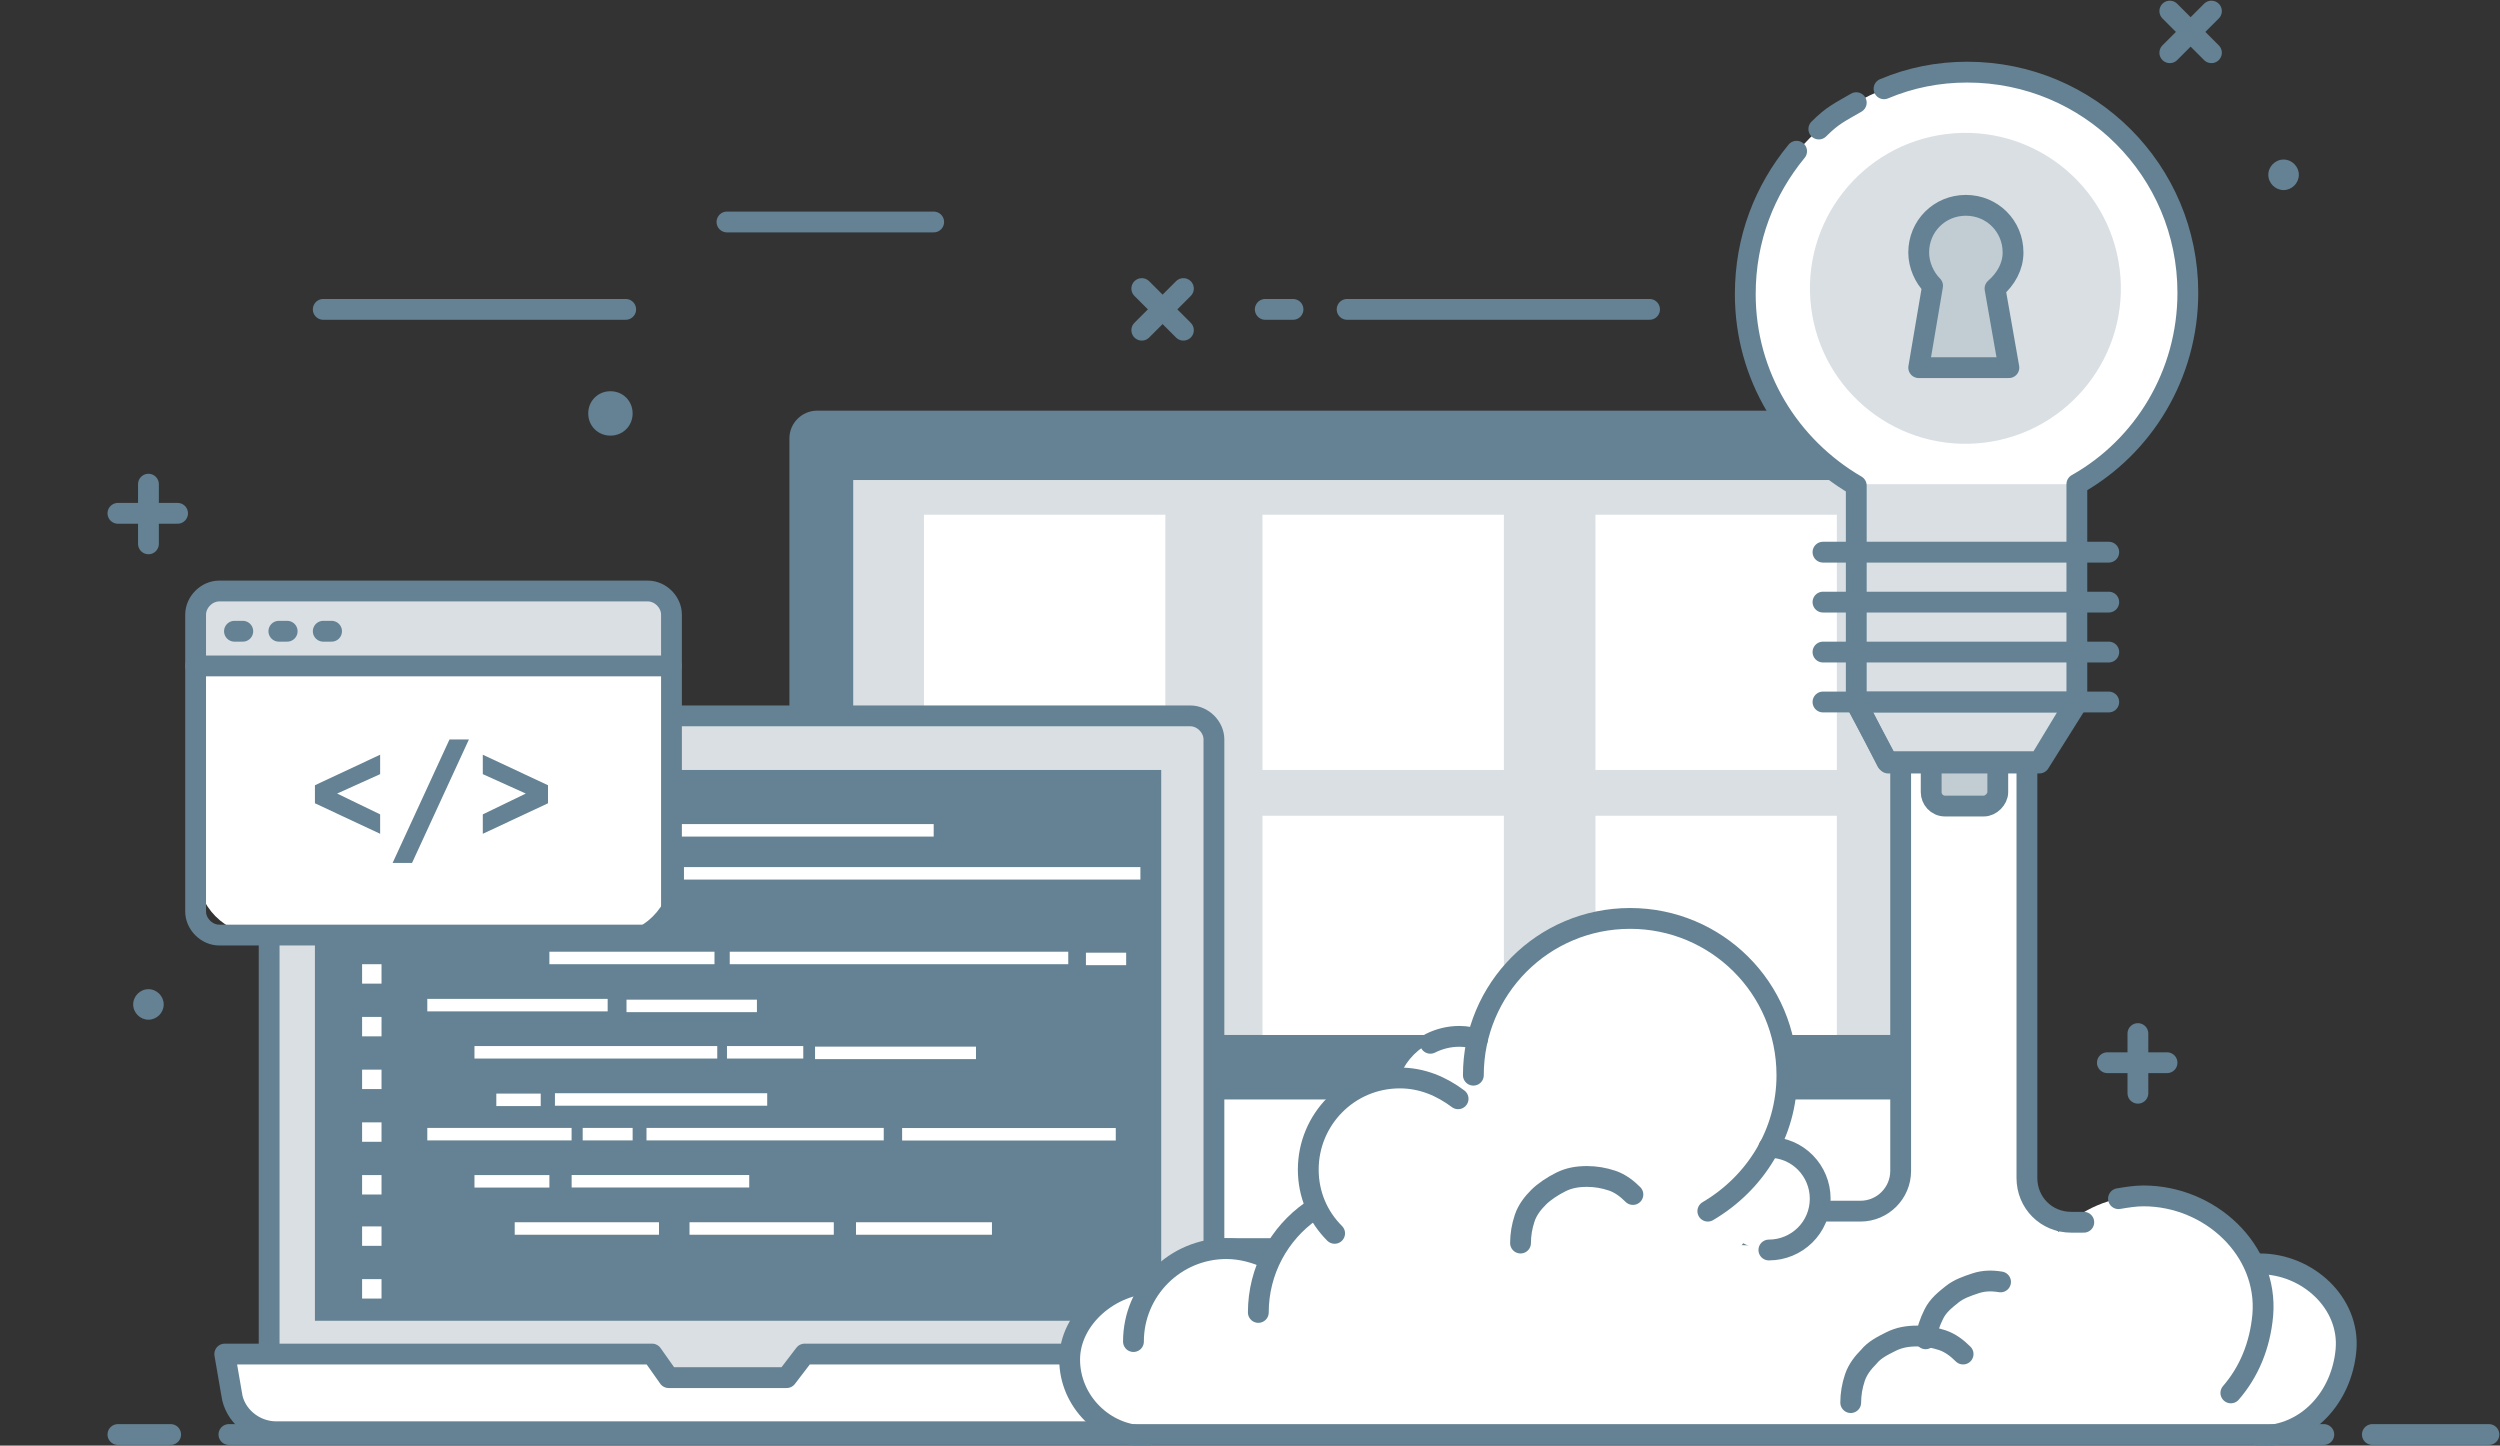<?xml version="1.0" encoding="utf-8"?>
<!-- Generator: Adobe Illustrator 23.0.6, SVG Export Plug-In . SVG Version: 6.00 Build 0)  -->
<svg id='Layer_1' style='enable-background:new 0 0 180.2 104.2;' version='1.1' viewBox='0 0 180.2 104.2'
     x='0px'
     xml:space='preserve' xmlns='http://www.w3.org/2000/svg' y='0px'>
<rect x="0" y="0" width="180.2" height="104.2" fill="#333333" stroke="none"/>
<style type='text/css'>
	.st0 {
    fill: none;
    stroke: #648293;
    stroke-width: 1.5;
    stroke-linecap: round;
    stroke-linejoin: round;
    stroke-miterlimit: 10;
  }

  .st1 {
    fill: #648293;
  }

  .st2 {
    fill: #D9DFE3;
  }

  .st3 {
    fill: #C1CCD3;
  }

  .st4 {
    fill: #FFFFFF;
    stroke: #648293;
    stroke-width: 1.5;
    stroke-linecap: round;
    stroke-linejoin: round;
    stroke-miterlimit: 10;
  }

  .st5 {
    fill: #FFFFFF;
  }

  .st6 {
    display: none;
  }

  .st7 {
    display: inline;
    fill: #FFFFFF;
  }

  .st8 {
    display: inline;
    fill: #C1CCD3;
  }

  .st9 {
    display: inline;
    fill: #D9DFE3;
  }

  .st10 {
    display: inline;
    fill: none;
    stroke: #648293;
    stroke-width: 1.5;
    stroke-linecap: round;
    stroke-linejoin: round;
    stroke-miterlimit: 10;
  }

  .st11 {
    display: inline;
    fill: none;
    stroke: #0686D8;
    stroke-width: 1.5;
    stroke-linecap: round;
    stroke-linejoin: round;
    stroke-miterlimit: 10;
  }

  .st12 {
    fill: #D2E9F7;
  }

  .st13 {
    fill: none;
    stroke: #0686D8;
    stroke-width: 1.5;
    stroke-linecap: round;
    stroke-linejoin: round;
    stroke-miterlimit: 10;
  }
</style>
  <g id='XMLID_406_'>
	<g id='XMLID_85_'>
		<line class='st0' id='XMLID_87_' x1='8.5' x2='12.8' y1='37' y2='37'/>
    <line class='st0' id='XMLID_86_' x1='10.7' x2='10.7' y1='39.2' y2='34.9'/>
	</g>
    <g id='XMLID_111_'>
		<line class='st0' id='XMLID_149_' x1='151.9' x2='156.2' y1='76.6' y2='76.6'/>
      <line class='st0' id='XMLID_134_' x1='154.1' x2='154.1' y1='78.8' y2='74.5'/>
	</g>
    <g id='XMLID_79_'>
		<line class='st0' id='XMLID_81_' x1='82.3' x2='85.3' y1='23.8' y2='20.8'/>
      <line class='st0' id='XMLID_80_' x1='85.3' x2='82.3' y1='23.8' y2='20.8'/>
	</g>
    <g id='XMLID_105_'>
		<line class='st0' id='XMLID_107_' x1='156.4' x2='159.4' y1='3.8' y2='0.8'/>
      <line class='st0' id='XMLID_106_' x1='159.4' x2='156.4' y1='3.8' y2='0.8'/>
	</g>
    <line class='st0' id='XMLID_74_' x1='97.1' x2='118.9' y1='22.3' y2='22.3'/>
    <line class='st0' id='XMLID_155_' x1='23.3' x2='45.1' y1='22.3' y2='22.3'/>
    <line class='st0' id='XMLID_100_' x1='52.4' x2='67.3' y1='16' y2='16'/>
    <line class='st0' id='XMLID_99_' x1='93.2' x2='91.2' y1='22.3' y2='22.3'/>
    <path class='st1' d='M165.7,12.6c0,0.6-0.5,1.1-1.1,1.1c-0.6,0-1.1-0.5-1.1-1.1c0-0.6,0.5-1.1,1.1-1.1
		C165.2,11.5,165.7,12,165.7,12.6z' id='XMLID_65_'/>
    <path class='st1' d='M45.6,29.8c0,0.9-0.7,1.6-1.6,1.6c-0.9,0-1.6-0.7-1.6-1.6c0-0.9,0.7-1.6,1.6-1.6
		C44.9,28.2,45.6,28.9,45.6,29.8z' id='XMLID_150_'/>
    <path class='st1' d='M11.8,72.4c0,0.6-0.5,1.1-1.1,1.1c-0.6,0-1.1-0.5-1.1-1.1s0.5-1.1,1.1-1.1
		C11.3,71.3,11.8,71.8,11.8,72.4z' id='XMLID_108_'/>
    <g id='XMLID_98_'>
		<g id='XMLID_264_'>
			<path class='st1' d='M142.1,80.3H56.9V31.6c0-1.1,0.9-2,2-2h81.3c1.1,0,2,0.9,2,2V80.3z' id='XMLID_472_'/>
      <rect class='st2' height='40' id='XMLID_467_' width='76.1' x='61.5' y='34.6'/>
      <rect class='st2' height='15.2' id='XMLID_466_' width='25.7' x='86.7' y='88'/>
      <rect class='st3' height='7.6' id='XMLID_465_' width='25.7' x='86.7' y='88'/>
      <polyline class='st0' id='XMLID_461_' points='86.7,102.6 86.7,88 112.3,88 112.3,102.6 			'/>
      <path class='st4' d='M142.1,78.5H56.9v5.9c0,3.1,2.5,5.6,5.6,5.6h74c3.1,0,5.6-2.5,5.6-5.6V78.5z' id='XMLID_463_'/>
      <rect class='st5' height='15.8' id='XMLID_474_' width='17.4' x='91' y='58.8'/>
      <rect class='st5' height='15.8' id='XMLID_475_' width='17.4' x='115' y='58.8'/>
      <rect class='st5' height='18.4' id='XMLID_3_' width='17.4' x='91' y='37.1'/>
      <rect class='st5' height='18.4' id='XMLID_1_' width='17.4' x='115' y='37.1'/>
      <rect class='st5' height='18.4' id='XMLID_4_' width='17.4' x='66.6' y='37.1'/>
		</g>
      <g id='XMLID_63_'>
			<path class='st2' d='M86.5,100.5h-66c-0.5,0-1-0.4-1-1V52.6c0-0.5,0.5-1,1-1h66c0.5,0,1,0.5,1,1v46.9
				C87.5,100.1,87,100.5,86.5,100.5z' id='XMLID_70_'/>
        <path class='st0' d='M21.1,100.5c-0.9,0-1.7-0.8-1.7-1.7V67.4' id='XMLID_147_'/>
        <path class='st0' d='M48.4,51.6h37.4c0.9,0,1.7,0.8,1.7,1.7v44.4' id='XMLID_145_'/>
        <rect class='st1' height='39.7' id='XMLID_69_' width='61' x='22.7' y='55.5'/>
        <path class='st5' d='M86.3,103.2H19.9c-1.6,0-3-1.2-3.2-2.7l-0.5-2.9H47l1.2,1.7h8.5l1.3-1.7h32.4l-0.4,2.5
				C89.6,101.9,88.1,103.2,86.3,103.2z' id='XMLID_332_'/>
        <path class='st0' d='M86.3,103.2H19.9c-1.6,0-3-1.2-3.2-2.7l-0.5-2.9H47l1.2,1.7h8.5l1.3-1.7h32.4l-0.4,2.5
				C89.6,101.9,88.1,103.2,86.3,103.2z' id='XMLID_78_'/>
        <g id='XMLID_64_'>
				<rect class='st5' height='0.9' id='XMLID_597_' width='6.8' x='30.8' y='59.4'/>
          <rect class='st5' height='0.9' id='XMLID_596_' width='4.7' x='34.2' y='62.5'/>
          <rect class='st5' height='0.9' id='XMLID_595_' width='32.9' x='49.3' y='62.5'/>

          <rect class='st5' height='0.9' id='XMLID_594_'
                transform='matrix(-1 -1.224647e-16 1.224647e-16 -1 89.579 125.853)'
                width='5.3' x='42.1' y='62.5'/>
          <rect class='st5' height='0.9' id='XMLID_593_' width='9.4' x='35.8' y='65'/>
          <rect class='st5' height='0.9' id='XMLID_592_' width='11.9' x='39.6' y='68.6'/>
          <rect class='st5' height='0.9' id='XMLID_591_' width='13' x='30.8' y='72'/>

          <rect class='st5' height='0.9' id='XMLID_590_'
                transform='matrix(-1 -1.224647e-16 1.224647e-16 -1 99.759 144.955)'
                width='9.4' x='45.2' y='72'/>
          <rect class='st5' height='0.9' id='XMLID_589_' width='17.5' x='34.2' y='75.4'/>

          <rect class='st5' height='0.9' id='XMLID_588_'
                transform='matrix(-1 -1.224647e-16 1.224647e-16 -1 129.149 151.741)'
                width='11.6' x='58.8' y='75.4'/>
          <rect class='st5' height='0.9' id='XMLID_587_' width='5.5' x='52.4' y='75.4'/>
          <rect class='st5' height='0.9' id='XMLID_586_' width='15.3' x='40' y='78.8'/>

          <rect class='st5' height='0.9' id='XMLID_585_'
                transform='matrix(-1 -1.224647e-16 1.224647e-16 -1 74.775 158.526)'
                width='3.2' x='35.8' y='78.8'/>
          <rect class='st5' height='0.9' id='XMLID_68_' width='10.4' x='30.8' y='81.3'/>
          <rect class='st5' height='0.9' id='XMLID_582_' width='3.6' x='42' y='81.3'/>
          <rect class='st5' height='0.9' id='XMLID_581_' width='17.1' x='46.6' y='81.3'/>

          <rect class='st5' height='0.9' id='XMLID_580_'
                transform='matrix(-1 -1.224647e-16 1.224647e-16 -1 145.425 163.509)'
                width='15.4' x='65' y='81.3'/>
          <rect class='st5' height='0.9' id='XMLID_579_' width='5.4' x='34.2' y='84.7'/>

          <rect class='st5' height='0.9' id='XMLID_578_'
                transform='matrix(-1 -1.224647e-16 1.224647e-16 -1 95.204 170.295)'
                width='12.8' x='41.2' y='84.7'/>
          <rect class='st5' height='0.9' id='XMLID_577_' width='10.4' x='37.1' y='88.1'/>
          <rect class='st5' height='0.9' id='XMLID_576_' width='10.4' x='49.7' y='88.1'/>
          <rect class='st5' height='0.9' id='XMLID_575_' width='9.8' x='61.7' y='88.1'/>

          <rect class='st5' height='0.9' id='XMLID_351_'
                transform='matrix(-1 -1.224647e-16 1.224647e-16 -1 159.474 138.17)'
                width='2.9' x='78.3' y='68.6'/>
          <rect class='st5' height='0.9' id='XMLID_67_' width='24.4' x='52.6' y='68.6'/>
          <rect class='st5' height='0.9' id='XMLID_328_' width='27.7' x='39.6' y='59.4'/>
          <rect class='st5' height='1.4' id='XMLID_326_' width='1.4' x='26.1' y='58.1'/>
          <rect class='st5' height='1.4' id='XMLID_294_' width='1.4' x='26.1' y='61.9'/>
          <rect class='st5' height='1.4' id='XMLID_291_' width='1.4' x='26.1' y='65.7'/>
          <rect class='st5' height='1.4' id='XMLID_182_' width='1.4' x='26.1' y='69.5'/>
          <rect class='st5' height='1.4' id='XMLID_181_' width='1.4' x='26.1' y='73.3'/>
          <rect class='st5' height='1.4' id='XMLID_178_' width='1.4' x='26.1' y='77.1'/>
          <rect class='st5' height='1.4' id='XMLID_177_' width='1.4' x='26.1' y='80.9'/>
          <rect class='st5' height='1.4' id='XMLID_66_' width='1.4' x='26.1' y='84.7'/>
          <rect class='st5' height='1.4' id='XMLID_71_' width='1.4' x='26.1' y='88.4'/>
          <rect class='st5' height='1.4' id='XMLID_72_' width='1.4' x='26.1' y='92.2'/>
			</g>
        <path class='st5' d='M43.8,67.4h-25c-2.6,0-4.6-2.1-4.6-4.6V47.2c0-2.6,2.1-4.6,4.6-4.6h25
				c2.6,0,4.6,2.1,4.6,4.6v15.6C48.4,65.4,46.3,67.4,43.8,67.4z' id='XMLID_1454_'/>
        <path class='st2' d='M14.1,47.9v-3.6c0-0.9,0.8-1.7,1.7-1.7h30.9c0.9,0,1.7,0.8,1.7,1.7v3.6H14.1z'
              id='XMLID_1453_'/>
        <path class='st0' d='M19.4,42.6h27.3c0.9,0,1.7,0.8,1.7,1.7v21.4c0,0.9-0.8,1.7-1.7,1.7H15.8
				c-0.9,0-1.7-0.8-1.7-1.7V44.3c0-0.9,0.8-1.7,1.7-1.7H19.4h1' id='XMLID_1452_'/>
        <line class='st0' id='XMLID_879_' x1='14.1' x2='48.4' y1='48' y2='48'/>
        <line class='st0' id='XMLID_876_' x1='16.9' x2='17.5' y1='45.5' y2='45.5'/>
        <line class='st0' id='XMLID_873_' x1='20.1' x2='20.7' y1='45.5' y2='45.5'/>
        <line class='st0' id='XMLID_872_' x1='23.3' x2='23.9' y1='45.5' y2='45.5'/>
		</g>
      <g class='st6' id='XMLID_84_'>
			<path class='st7' d='M140.4,103.1h2.9c0.2,0,0.4-0.2,0.4-0.4V61.5c0-0.1,0-0.1,0-0.2l-1.4-3.1
				c-0.1-0.3-0.6-0.3-0.7,0l-1.4,3.1c0,0.1,0,0.1,0,0.2v41.3C140.1,103,140.2,103.1,140.4,103.1z' id='XMLID_95_'/>
        <rect class='st8' height='36.4' id='XMLID_270_' width='3.6' x='140.1' y='62.8'/>
        <rect class='st9' height='36.4' id='XMLID_97_' width='1.8' x='140' y='62.8'/>
        <path class='st10' d='M140.1,103.1h3.6V61.4l-1.6-3.5c-0.1-0.2-0.3-0.2-0.4,0l-1.6,3.5V103.1z' id='XMLID_93_'/>
        <line class='st10' id='XMLID_92_' x1='143.8' x2='140.1' y1='62.8' y2='62.8'/>
        <line class='st11' id='XMLID_91_' x1='144' x2='139.8' y1='99.2' y2='99.2'/>
		</g>
      <g class='st6' id='XMLID_112_'>
			<path class='st8' d='M147,60.3c0-1.8,2-3.2,2.7-4.3c1.2-2.2,1.2-5.9,1.2-5.9c3.3,0.6,3.9,7.4,3.9,10.2
				c0,2.7-1.7,5-3.9,5C148.7,65.3,147,63.1,147,60.3z' id='XMLID_83_'/>
        <path class='st7' d='M150.9,72.4L150.9,72.4c1.7,0,3.1,1.7,2.9,3.6l-1.4,22.3c-0.1,1.8-0.6,3.5-1.4,5l-0.1,0.2
				l0,0c-0.9-1.6-1.5-3.5-1.6-5.4l-1.3-22C147.8,74.1,149.1,72.4,150.9,72.4z' id='XMLID_77_'/>
        <path class='st10' d='M147,60.3c0-1.8,2-3.2,2.7-4.3c1.2-2.2,1.2-5.9,1.2-5.9c3.3,0.6,3.9,7.4,3.9,10.2
				c0,2.7-1.7,5-3.9,5C148.7,65.3,147,63.1,147,60.3z' id='XMLID_116_'/>
        <path class='st10' d='M150.9,72.4L150.9,72.4c1.7,0,3.1,1.7,2.9,3.6l-1.4,22.3c-0.1,1.5-1.1,4.1-1.4,4.9
				c0,0.1-0.2,0.1-0.2,0c-0.9-1.6-1.4-3.3-1.5-5.2l-1.3-22C147.8,74.1,149.1,72.4,150.9,72.4z' id='XMLID_114_'/>

        <rect class='st8' height='12' id='XMLID_626_'
              transform='matrix(-1 -1.224647e-16 1.224647e-16 -1 301.731 139.88)'
              width='5.9' x='147.9' y='64'/>

        <rect class='st9' height='12' id='XMLID_113_'
              transform='matrix(-1 -3.361910e-05 3.361910e-05 -1 298.754 139.885)'
              width='3' x='147.9' y='64'/>

        <rect class='st10' height='12' id='XMLID_89_'
              transform='matrix(-1 -1.224647e-16 1.224647e-16 -1 301.731 139.88)'
              width='5.9' x='147.9' y='64'/>
		</g>
      <g class='st6' id='XMLID_135_'>
			<path class='st8' d='M166.7,101.8v-8.4c0-0.8-0.6-1.4-1.4-1.4h-48c-0.8,0-1.4,0.6-1.4,1.4v8.4
				c0,0.8,0.6,1.4,1.4,1.4h48C166,103.2,166.7,102.6,166.7,101.8z' id='XMLID_154_'/>
        <path class='st9' d='M115.9,93.5v3.6h50.8v-3.6c0-0.8-0.6-1.4-1.4-1.4h-48C116.5,92.1,115.9,92.7,115.9,93.5z'
              id='XMLID_151_'/>
        <path class='st10' d='M166.7,101.8v-8.4c0-0.8-0.6-1.4-1.4-1.4h-48c-0.8,0-1.4,0.6-1.4,1.4v8.4
				c0,0.8,0.6,1.4,1.4,1.4h48C166,103.2,166.7,102.6,166.7,101.8z' id='XMLID_146_'/>
        <line class='st10' id='XMLID_144_' x1='121.6' x2='121.6' y1='92.1' y2='98.9'/>
        <line class='st10' id='XMLID_143_' x1='126.4' x2='126.4' y1='92.1' y2='95.5'/>
        <line class='st10' id='XMLID_142_' x1='131.2' x2='131.2' y1='92.1' y2='95.5'/>
        <line class='st10' id='XMLID_141_' x1='136' x2='136' y1='92.1' y2='95.5'/>
        <line class='st10' id='XMLID_140_' x1='140.8' x2='140.8' y1='92.1' y2='98.9'/>
        <line class='st10' id='XMLID_139_' x1='145.6' x2='145.6' y1='92.1' y2='95.5'/>
        <line class='st10' id='XMLID_138_' x1='150.4' x2='150.4' y1='92.1' y2='95.5'/>
        <line class='st10' id='XMLID_137_' x1='155.2' x2='155.2' y1='92.1' y2='95.5'/>
        <line class='st10' id='XMLID_136_' x1='160' x2='160' y1='92.1' y2='98.9'/>
		</g>
	</g>
</g>
  <g id='XMLID_10_'>
	<g id='XMLID_118_'>
		<g id='XMLID_25_'>
			<path class='st1' d='M22.7,57.9v-1.3l4.7-2.2v1.4l-3.1,1.4l3.1,1.5v1.4L22.7,57.9z' id='XMLID_30_'/>
      <path class='st1' d='M32.4,53.3h1.4l-4.1,8.9h-1.4L32.4,53.3z' id='XMLID_28_'/>
      <path class='st1' d='M39.5,56.6v1.3l-4.7,2.2v-1.4l3.1-1.5l-3.1-1.4v-1.4L39.5,56.6z' id='XMLID_26_'/>
		</g>
	</g>
</g>
  <g id='XMLID_44_'>
	<rect class='st12' height='14.5' id='XMLID_723_' width='11.2' x='98.5' y='83.3'/>
</g>
  <path class='st5' d='M161.7,103.5h-78c-4.7,0,1.9-2.3,1.9-6.4l0,0c0-4.1,7.3-8.4,12-8.4l55.8,2.1
	c4.7,0,2.4-2.3,2.4,1.8l5.6,3.5C161.5,100.1,163.8,103.5,161.7,103.5z' id='XMLID_162_'/>
  <ellipse class='st5' cx='117.4' cy='77.5' id='XMLID_161_'
           rx='11.3' ry='11.3' transform='matrix(0.697 -0.717 0.717 0.697 -19.966 107.657)'/>
  <path class='st5' d='M109.6,79.2c0,2.5-2,4.5-4.5,4.5c-2.5,0-4.5-2-4.5-4.5c0-2.5,2-4.5,4.5-4.5
	C107.6,74.7,109.6,76.7,109.6,79.2z' id='XMLID_158_'/>
  <path class='st5' d='M107.4,84.2c0,3.6-2.9,6.6-6.6,6.6c-3.6,0-6.6-2.9-6.6-6.6s2.9-6.6,6.6-6.6
	C104.5,77.7,107.4,80.6,107.4,84.2z' id='XMLID_157_'/>
  <path class='st5' d='M95.2,96.7c0,3.7-3,6.7-6.7,6.7c-3.7,0-6.7-3-6.7-6.7c0-3.7,3-6.7,6.7-6.7
	C92.1,90,95.2,93,95.2,96.7z' id='XMLID_416_'/>
  <path class='st5' d='M88.1,98c0,3-2.5,5.5-5.5,5.5c-3,0-5.5-2.5-5.5-5.5c0-3,2.5-5.5,5.5-5.5
	C85.7,92.5,88.1,95,88.1,98z' id='XMLID_417_'/>
  <path class='st5' d='M108.4,94.6c0,4.9-4,8.9-8.9,8.9c-4.9,0-8.9-4-8.9-8.9c0-4.9,4-8.9,8.9-8.9
	C104.4,85.7,108.4,89.7,108.4,94.6z' id='XMLID_156_'/>
  <path class='st0' d='M90.7,94.6c0-3,1.5-5.7,3.8-7.3' id='XMLID_419_'/>
  <path class='st5' d='M131.2,86.4c0,2.1-1.7,3.7-3.7,3.7c-2.1,0-3.7-1.7-3.7-3.7c0-2.1,1.7-3.7,3.7-3.7
	C129.5,82.7,131.2,84.4,131.2,86.4z' id='XMLID_38_'/>
  <path class='st5' d='M126.7,87.3c-0.6,3.6-5.6,6.6-12.5,6.6c-6.9,0-12.5-2.9-12.5-6.6c0-3.6,5.6-6.6,12.5-6.6
	C121.1,80.8,127.4,83.7,126.7,87.3z' id='XMLID_36_'/>
  <path class='st5' d='M163.1,94.8c-0.4,4.8-3.9,8.6-8.6,8.6c-4.8,0-8.6-3.9-8.6-8.6s3.9-8.6,8.6-8.6
	C159.2,86.2,163.5,90.1,163.1,94.8z' id='XMLID_418_'/>
  <path class='st5' d='M169.1,97.3c-0.3,3.4-2.8,6.2-6.2,6.2c-3.4,0-6.2-2.8-6.2-6.2c0-3.4,2.8-6.2,6.2-6.2
	C166.3,91.1,169.4,93.9,169.1,97.3z' id='XMLID_421_'/>
  <path class='st5' d='M141.5,91.3c0,2.2-3.1,4.1-7,4.1c-3.9,0-7-1.8-7-4.1s3.1-4.1,7-4.1
	C138.3,87.2,141.5,89,141.5,91.3z' id='XMLID_23_'/>
  <path class='st0' d='M106.2,77.5c0-6.2,5-11.3,11.3-11.3c6.2,0,11.3,5,11.3,11.3c0,4.2-2.3,7.8-5.7,9.8'
        id='XMLID_21_'/>
  <path class='st0' d='M103.1,75.2c0.6-0.3,1.3-0.5,2.1-0.5c0.5,0,0.9,0.1,1.3,0.2' id='XMLID_20_'/>
  <path class='st0' d='M127.5,82.7c2.1,0,3.7,1.7,3.7,3.7c0,2.1-1.7,3.7-3.7,3.7' id='XMLID_109_'/>
  <path class='st5' d='M156.9,95.1h-27.6l8-8.6V54.5h8.5l-0.4,29.2c0,1.8,0.8,3.4,2.2,4.5L156.9,95.1z' id='XMLID_19_'/>
  <path class='st0' d='M146.1,54.5v30.4c0,1.8,1.4,3.2,3.2,3.2h0.9' id='XMLID_514_'/>
  <path class='st0' d='M131.2,87.3h2.9c1.6,0,2.9-1.3,2.9-2.9V54.5' id='XMLID_512_'/>
  <path class='st0' d='M133.4,101.1c0-0.6,0.1-1.2,0.3-1.8c0.2-0.6,0.6-1.1,1-1.5c0.4-0.5,1-0.8,1.6-1.1
	c0.6-0.3,1.2-0.4,1.9-0.4c0.6,0,1.2,0.1,1.8,0.3c0.6,0.2,1.1,0.6,1.5,1' id='XMLID_104_'/>
  <path class='st0' d='M109.6,89.6c0-0.6,0.1-1.2,0.3-1.8c0.2-0.6,0.6-1.1,1-1.5c0.4-0.4,1-0.8,1.6-1.1
	c0.6-0.3,1.2-0.4,1.9-0.4c0.6,0,1.2,0.1,1.8,0.3c0.6,0.2,1.1,0.6,1.5,1' id='XMLID_103_'/>
  <path class='st0' d='M138.8,96.5c0.1-0.6,0.3-1.2,0.6-1.8c0.3-0.6,0.8-1,1.3-1.4s1.1-0.6,1.7-0.8
	c0.6-0.2,1.2-0.2,1.8-0.1' id='XMLID_101_'/>
  <path class='st0' d='M96.2,88.9c-1.2-1.2-1.9-2.8-1.9-4.6c0-3.6,2.9-6.6,6.6-6.6c1.6,0,3,0.6,4.2,1.5' id='XMLID_96_'/>
  <path class='st0' d='M81.7,96.7c0-3.7,3-6.7,6.7-6.7c1.1,0,2.1,0.3,3,0.7' id='XMLID_14_'/>
  <path class='st0' d='M82.6,103.5c-3,0-5.5-2.5-5.5-5.5c0-3,3-5.5,6-5.5' id='XMLID_420_'/>
  <path class='st0' d='M152.7,86.4c0.6-0.1,1.2-0.2,1.8-0.2c4.8,0,9,3.9,8.6,8.6c-0.2,2.2-1,4.1-2.3,5.6'
        id='XMLID_423_'/>
  <path class='st0' d='M162.9,91.1c3.4,0,6.5,2.8,6.2,6.2c-0.3,3.4-2.8,6.2-6.2,6.2' id='XMLID_13_'/>
  <g id='XMLID_166_'>
	<path class='st3' d='M143,58.1h-2.8c-0.6,0-1-0.5-1-1v-5.3c0-0.5,0.4-1,1-1h2.8c0.6,0,1,0.5,1,1v5.3
		C144,57.6,143.5,58.1,143,58.1z' id='XMLID_192_'/>
    <path class='st0' d='M143,58.1h-2.8c-0.6,0-1-0.5-1-1v-5.3c0-0.5,0.4-1,1-1h2.8c0.6,0,1,0.5,1,1v5.3
		C144,57.6,143.5,58.1,143,58.1z' id='XMLID_190_'/>
    <path class='st5' d='M157.6,21.2c0-8.8-7.1-15.9-15.9-15.9c-8.8,0-15.9,7.1-15.9,15.9c0,5.9,3.2,11,8,13.8v15.7
		l2.3,4.3H147l2.7-4.3V34.9C154.4,32.2,157.6,27.1,157.6,21.2z' id='XMLID_183_'/>
    <polygon class='st2' id='XMLID_12_' points='133.8,34.9 133.8,50.6 136,54.9 147,54.9 149.6,50.6 149.6,34.9 	'/>
    <polygon class='st0' id='XMLID_11_' points='149.6,50.6 147,54.9 136,54.9 133.8,50.6 	'/>
    <path class='st0' d='M129.5,10.9c-2.3,2.8-3.7,6.3-3.7,10.3c0,5.9,3.2,11,8,13.8v15.7l2.3,4.3H147l2.7-4.3V34.9
		c4.8-2.7,8-7.9,8-13.8c0-8.8-7.1-15.9-15.9-15.9c-2.1,0-4.1,0.4-6,1.2' id='XMLID_180_'/>
    <path class='st0' d='M133.8,7.4c-1.2,0.7-1.7,0.9-2.7,1.9' id='XMLID_179_'/>
    <line class='st0' id='XMLID_566_' x1='131.4' x2='152' y1='39.8' y2='39.8'/>
    <line class='st0' id='XMLID_9_' x1='131.4' x2='152' y1='43.4' y2='43.4'/>
    <line class='st0' id='XMLID_6_' x1='131.4' x2='152' y1='47' y2='47'/>
    <line class='st0' id='XMLID_176_' x1='131.4' x2='152' y1='50.6' y2='50.6'/>

    <ellipse class='st2' cx='141.6' cy='20.7' id='XMLID_175_'
             rx='11.2' ry='11.2' transform='matrix(0.993 -0.122 0.122 0.993 -1.468 17.503)'/>
    <path class='st3' d='M145.1,18.2c0-1.9-1.5-3.4-3.4-3.4c-1.9,0-3.4,1.5-3.4,3.4c0,0.9,0.4,1.8,1,2.4l-1,5.9h6.5
		l-1-5.7C144.6,20.1,145.1,19.2,145.1,18.2z' id='XMLID_5_'/>
    <path class='st0' d='M145.1,18.2c0-1.9-1.5-3.4-3.4-3.4c-1.9,0-3.4,1.5-3.4,3.4c0,0.9,0.4,1.8,1,2.4l-1,5.9h6.5
		l-1-5.7C144.6,20.1,145.1,19.2,145.1,18.2z' id='XMLID_174_'/>
</g>
  <g id='XMLID_2_'>
	<g id='XMLID_7_'>
		<path class='st13' d='M34,103.4' id='XMLID_8_'/>
	</g>
</g>
  <g id='XMLID_1035_'>
	<g id='XMLID_1040_'>
		<path class='st13' d='M34.4,103.4' id='XMLID_1042_'/>
    <path class='st13' d='M0,103.4' id='XMLID_1041_'/>
	</g>
    <g id='XMLID_1036_'>
		<line class='st0' id='XMLID_1039_' x1='16.5' x2='167.5' y1='103.4' y2='103.4'/>
      <line class='st0' id='XMLID_1038_' x1='8.5' x2='12.3' y1='103.4' y2='103.4'/>
      <line class='st0' id='XMLID_1037_' x1='171' x2='179.4' y1='103.4' y2='103.4'/>
	</g>
</g>
</svg>
